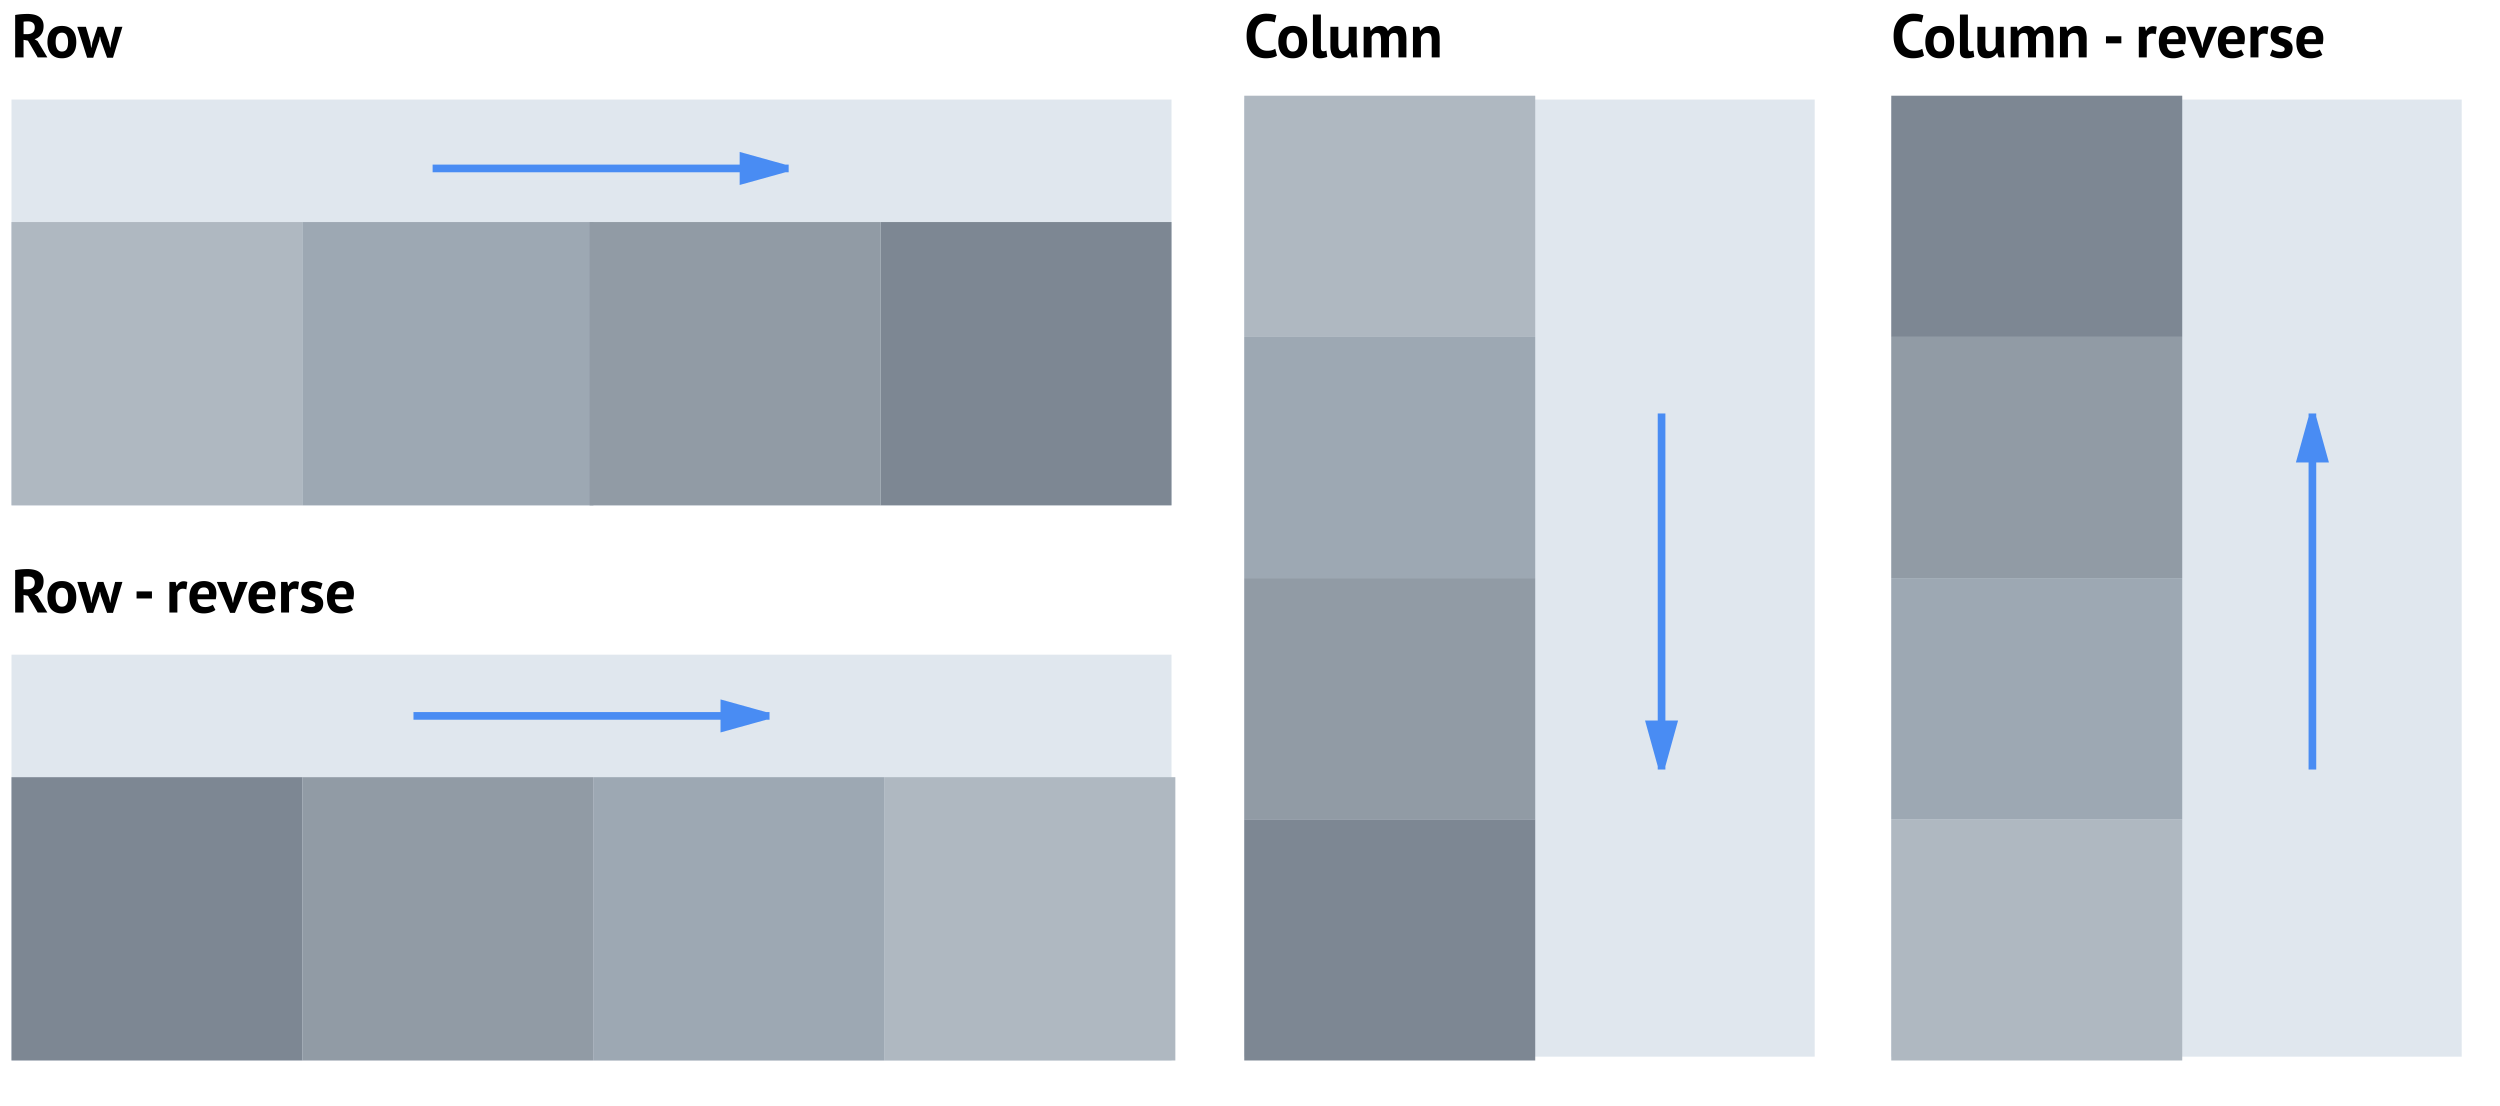 <svg width="653" height="289" xmlns="http://www.w3.org/2000/svg">
  <g fill="none" fill-rule="evenodd">
    <path fill="#E0E7EE" fill-rule="nonzero" d="M3 26h303v106H3z"/>
    <path fill="#AFB8C1" fill-rule="nonzero" d="M3 58h76v74H3z"/>
    <path fill="#9DA8B3" fill-rule="nonzero" d="M79 58h76v74H79z"/>
    <path fill="#7D8793" fill-rule="nonzero" d="M230 58h76v74h-76z"/>
    <path fill="#919BA5" fill-rule="nonzero" d="M154 58h76v74h-76z"/>
    <path d="M3.96 3.912a18.62 18.62 0 0 1 1.64-.208 23.364 23.364 0 0 1 1.56-.064c.523 0 1.037.048 1.544.144.507.096.96.261 1.36.496.4.235.72.557.96.968.24.41.36.925.36 1.544 0 .917-.213 1.664-.64 2.24a3.297 3.297 0 0 1-1.712 1.2l.784.496L12.376 15H9.848l-2.544-4.384-1.152-.208V15H3.96V3.912zm3.36 1.68c-.224 0-.445.005-.664.016a2.49 2.49 0 0 0-.504.064V8.92h.928c.608 0 1.093-.139 1.456-.416.363-.277.544-.736.544-1.376 0-.48-.15-.856-.448-1.128-.299-.272-.736-.408-1.312-.408zM12.392 11c0-1.355.33-2.397.992-3.128.661-.73 1.59-1.096 2.784-1.096.64 0 1.195.101 1.664.304.47.203.859.488 1.168.856.31.368.541.813.696 1.336.155.523.232 1.099.232 1.728 0 1.355-.328 2.397-.984 3.128-.656.73-1.581 1.096-2.776 1.096-.64 0-1.195-.101-1.664-.304a3.18 3.18 0 0 1-1.176-.856 3.595 3.595 0 0 1-.704-1.336A6.073 6.073 0 0 1 12.392 11zm2.144 0c0 .352.032.677.096.976.064.299.16.56.288.784.128.224.296.397.504.52.208.123.456.184.744.184.544 0 .95-.197 1.216-.592.267-.395.4-1.019.4-1.872 0-.736-.123-1.33-.368-1.784-.245-.453-.661-.68-1.248-.68-.512 0-.912.192-1.2.576-.288.384-.432 1.013-.432 1.888zm12.48-4l1.456 4.096.288 1.328h.064l.224-1.344L30.072 7h1.904l-2.464 8.08h-1.536L26.36 10.6l-.208-1.008h-.08l-.192 1.024-1.536 4.464H22.76L20.184 7h2.256l1.168 4.016.192 1.424h.08l.272-1.44 1.328-4h1.536z" fill="#000"/>
    <path d="M114 44h91m0 0l-10.8-3v6l10.8-3z" stroke="#498CF3" stroke-width="2" fill="#498CF3" stroke-linecap="square"/>
    <path fill="#E0E7EE" fill-rule="nonzero" d="M325 26h149v250H325z"/>
    <path fill="#AFB8C1" fill-rule="nonzero" d="M325 25h76v63h-76z"/>
    <path fill="#9DA8B3" fill-rule="nonzero" d="M325 88h76v63h-76z"/>
    <path fill="#7D8793" fill-rule="nonzero" d="M325 214h76v63h-76z"/>
    <path fill="#919BA5" fill-rule="nonzero" d="M325 151h76v63h-76z"/>
    <path d="M333.544 14.536c-.341.245-.776.421-1.304.528-.528.107-1.07.16-1.624.16a5.82 5.82 0 0 1-1.912-.312 4.09 4.09 0 0 1-1.592-1.008c-.459-.464-.824-1.067-1.096-1.808-.272-.741-.408-1.64-.408-2.696 0-1.099.152-2.019.456-2.76.304-.741.699-1.339 1.184-1.792a4.37 4.37 0 0 1 1.624-.976 5.683 5.683 0 0 1 1.792-.296c.64 0 1.181.043 1.624.128a5.93 5.93 0 0 1 1.096.304l-.432 1.856a3.172 3.172 0 0 0-.872-.256 7.963 7.963 0 0 0-1.224-.08c-.885 0-1.597.315-2.136.944-.539.63-.808 1.605-.808 2.928 0 .576.064 1.101.192 1.576.128.475.323.88.584 1.216.261.336.587.597.976.784.39.187.84.28 1.352.28.48 0 .885-.048 1.216-.144a3.59 3.59 0 0 0 .864-.368l.448 1.792zm.352-3.536c0-1.355.33-2.397.992-3.128.661-.73 1.59-1.096 2.784-1.096.64 0 1.195.101 1.664.304.47.203.859.488 1.168.856.31.368.541.813.696 1.336.155.523.232 1.099.232 1.728 0 1.355-.328 2.397-.984 3.128-.656.73-1.581 1.096-2.776 1.096-.64 0-1.195-.101-1.664-.304a3.18 3.18 0 0 1-1.176-.856 3.595 3.595 0 0 1-.704-1.336 6.073 6.073 0 0 1-.232-1.728zm2.144 0c0 .352.032.677.096.976.064.299.16.56.288.784.128.224.296.397.504.52.208.123.456.184.744.184.544 0 .95-.197 1.216-.592.267-.395.4-1.019.4-1.872 0-.736-.123-1.33-.368-1.784-.245-.453-.661-.68-1.248-.68-.512 0-.912.192-1.2.576-.288.384-.432 1.013-.432 1.888zm8.976 1.312c0 .373.048.645.144.816.096.17.25.256.464.256.128 0 .253-.01.376-.032.123-.021.275-.07.456-.144l.224 1.632c-.17.085-.432.17-.784.256a4.602 4.602 0 0 1-1.088.128c-.608 0-1.072-.141-1.392-.424-.32-.283-.48-.75-.48-1.4V3.8h2.08v8.512zM349.576 7v4.544c0 .65.077 1.12.232 1.408.155.288.456.432.904.432.395 0 .723-.117.984-.352s.456-.523.584-.864V7h2.08v5.568c0 .437.021.867.064 1.288a8.1 8.1 0 0 0 .192 1.144h-1.568l-.368-1.184h-.064a2.99 2.99 0 0 1-1.024 1.008c-.437.267-.955.4-1.552.4-.405 0-.768-.053-1.088-.16a1.788 1.788 0 0 1-.8-.528c-.213-.245-.376-.576-.488-.992-.112-.416-.168-.939-.168-1.568V7h2.08zm11.152 8v-4.352c0-.736-.07-1.259-.208-1.568-.139-.31-.427-.464-.864-.464-.363 0-.656.099-.88.296a1.88 1.88 0 0 0-.512.76V15h-2.08V7h1.616l.24 1.056h.064c.245-.341.557-.64.936-.896s.867-.384 1.464-.384c.512 0 .93.104 1.256.312.325.208.579.557.76 1.048a2.9 2.9 0 0 1 .944-.992c.384-.245.848-.368 1.392-.368.448 0 .83.053 1.144.16.315.107.57.29.768.552.197.261.344.61.44 1.048.096.437.144.992.144 1.664V15h-2.08v-4.496c0-.63-.067-1.101-.2-1.416-.133-.315-.43-.472-.888-.472-.373 0-.67.101-.888.304-.219.203-.381.48-.488.832V15h-2.08zm13.232 0v-4.544c0-.65-.093-1.12-.28-1.408-.187-.288-.504-.432-.952-.432-.395 0-.728.115-1 .344a1.91 1.91 0 0 0-.584.856V15h-2.08V7h1.648l.24 1.056h.064c.245-.341.57-.64.976-.896.405-.256.928-.384 1.568-.384.395 0 .747.053 1.056.16.31.107.57.283.784.528.213.245.373.579.48 1 .107.421.16.941.16 1.56V15h-2.08z" fill="#000"/>
    <path d="M434 109v91m0 0l3-10.8h-6l3 10.8z" stroke="#498CF3" stroke-width="2" fill="#498CF3" stroke-linecap="square"/>
    <path fill="#E0E7EE" fill-rule="nonzero" d="M494 26h149v250H494z"/>
    <path fill="#7D8793" fill-rule="nonzero" d="M494 25h76v63h-76z"/>
    <path fill="#919BA5" fill-rule="nonzero" d="M494 88h76v63h-76z"/>
    <path fill="#AFB8C1" fill-rule="nonzero" d="M494 214h76v63h-76z"/>
    <path fill="#9DA8B3" fill-rule="nonzero" d="M494 151h76v63h-76z"/>
    <path d="M502.544 14.536c-.341.245-.776.421-1.304.528-.528.107-1.07.16-1.624.16a5.82 5.82 0 0 1-1.912-.312 4.09 4.09 0 0 1-1.592-1.008c-.459-.464-.824-1.067-1.096-1.808-.272-.741-.408-1.64-.408-2.696 0-1.099.152-2.019.456-2.76.304-.741.699-1.339 1.184-1.792a4.37 4.37 0 0 1 1.624-.976 5.683 5.683 0 0 1 1.792-.296c.64 0 1.181.043 1.624.128a5.93 5.93 0 0 1 1.096.304l-.432 1.856a3.172 3.172 0 0 0-.872-.256 7.963 7.963 0 0 0-1.224-.08c-.885 0-1.597.315-2.136.944-.539.63-.808 1.605-.808 2.928 0 .576.064 1.101.192 1.576.128.475.323.88.584 1.216.261.336.587.597.976.784.39.187.84.28 1.352.28.48 0 .885-.048 1.216-.144a3.59 3.59 0 0 0 .864-.368l.448 1.792zm.352-3.536c0-1.355.33-2.397.992-3.128.661-.73 1.59-1.096 2.784-1.096.64 0 1.195.101 1.664.304.47.203.859.488 1.168.856.31.368.541.813.696 1.336.155.523.232 1.099.232 1.728 0 1.355-.328 2.397-.984 3.128-.656.73-1.581 1.096-2.776 1.096-.64 0-1.195-.101-1.664-.304a3.18 3.18 0 0 1-1.176-.856 3.595 3.595 0 0 1-.704-1.336 6.073 6.073 0 0 1-.232-1.728zm2.144 0c0 .352.032.677.096.976.064.299.16.56.288.784.128.224.296.397.504.52.208.123.456.184.744.184.544 0 .95-.197 1.216-.592.267-.395.4-1.019.4-1.872 0-.736-.123-1.33-.368-1.784-.245-.453-.661-.68-1.248-.68-.512 0-.912.192-1.2.576-.288.384-.432 1.013-.432 1.888zm8.976 1.312c0 .373.048.645.144.816.096.17.25.256.464.256.128 0 .253-.01.376-.032.123-.021.275-.07.456-.144l.224 1.632c-.17.085-.432.17-.784.256a4.602 4.602 0 0 1-1.088.128c-.608 0-1.072-.141-1.392-.424-.32-.283-.48-.75-.48-1.4V3.8h2.08v8.512zM518.576 7v4.544c0 .65.077 1.12.232 1.408.155.288.456.432.904.432.395 0 .723-.117.984-.352s.456-.523.584-.864V7h2.08v5.568c0 .437.021.867.064 1.288a8.1 8.1 0 0 0 .192 1.144h-1.568l-.368-1.184h-.064a2.99 2.99 0 0 1-1.024 1.008c-.437.267-.955.4-1.552.4-.405 0-.768-.053-1.088-.16a1.788 1.788 0 0 1-.8-.528c-.213-.245-.376-.576-.488-.992-.112-.416-.168-.939-.168-1.568V7h2.08zm11.152 8v-4.352c0-.736-.07-1.259-.208-1.568-.139-.31-.427-.464-.864-.464-.363 0-.656.099-.88.296a1.88 1.88 0 0 0-.512.76V15h-2.08V7h1.616l.24 1.056h.064c.245-.341.557-.64.936-.896s.867-.384 1.464-.384c.512 0 .93.104 1.256.312.325.208.579.557.76 1.048a2.9 2.9 0 0 1 .944-.992c.384-.245.848-.368 1.392-.368.448 0 .83.053 1.144.16.315.107.57.29.768.552.197.261.344.61.44 1.048.096.437.144.992.144 1.664V15h-2.08v-4.496c0-.63-.067-1.101-.2-1.416-.133-.315-.43-.472-.888-.472-.373 0-.67.101-.888.304-.219.203-.381.48-.488.832V15h-2.08zm13.232 0v-4.544c0-.65-.093-1.12-.28-1.408-.187-.288-.504-.432-.952-.432-.395 0-.728.115-1 .344a1.91 1.91 0 0 0-.584.856V15h-2.08V7h1.648l.24 1.056h.064c.245-.341.57-.64.976-.896.405-.256.928-.384 1.568-.384.395 0 .747.053 1.056.16.31.107.57.283.784.528.213.245.373.579.48 1 .107.421.16.941.16 1.56V15h-2.08zm7.12-5.52h4.016v1.84h-4.016V9.48zm12.992-.528a2.71 2.71 0 0 0-.896-.176c-.373 0-.685.099-.936.296-.25.197-.419.45-.504.76V15h-2.08V7h1.616l.24 1.056h.064c.181-.395.427-.699.736-.912.31-.213.672-.32 1.088-.32.277 0 .592.059.944.176l-.272 1.952zm7.6 5.36c-.32.256-.755.472-1.304.648a5.708 5.708 0 0 1-1.752.264c-1.29 0-2.235-.376-2.832-1.128-.597-.752-.896-1.784-.896-3.096 0-1.408.336-2.464 1.008-3.168.672-.704 1.616-1.056 2.832-1.056.405 0 .8.053 1.184.16.384.107.725.283 1.024.528.299.245.539.576.72.992.181.416.272.933.272 1.552 0 .224-.013.464-.04.72a9.399 9.399 0 0 1-.12.8h-4.8c.032.672.205 1.179.52 1.52.315.341.824.512 1.528.512.437 0 .83-.067 1.176-.2.347-.133.61-.27.792-.408l.688 1.36zm-2.976-5.872c-.544 0-.947.163-1.208.488-.261.325-.419.76-.472 1.304h2.976c.043-.576-.045-1.019-.264-1.328-.219-.31-.563-.464-1.032-.464zm7.248 2.752l.272 1.232h.08l.224-1.264L576.88 7h2.24l-3.344 8.08h-1.264L571.04 7h2.416l1.488 4.192zm11.152 3.12c-.32.256-.755.472-1.304.648a5.708 5.708 0 0 1-1.752.264c-1.29 0-2.235-.376-2.832-1.128-.597-.752-.896-1.784-.896-3.096 0-1.408.336-2.464 1.008-3.168.672-.704 1.616-1.056 2.832-1.056.405 0 .8.053 1.184.16.384.107.725.283 1.024.528.299.245.539.576.72.992.181.416.272.933.272 1.552 0 .224-.013.464-.04.72a9.399 9.399 0 0 1-.12.8h-4.8c.032.672.205 1.179.52 1.52.315.341.824.512 1.528.512.437 0 .83-.067 1.176-.2.347-.133.61-.27.792-.408l.688 1.36zM583.12 8.44c-.544 0-.947.163-1.208.488-.261.325-.419.76-.472 1.304h2.976c.043-.576-.045-1.019-.264-1.328-.219-.31-.563-.464-1.032-.464zm9.12.512a2.71 2.71 0 0 0-.896-.176c-.373 0-.685.099-.936.296-.25.197-.419.45-.504.76V15h-2.08V7h1.616l.24 1.056h.064c.181-.395.427-.699.736-.912.31-.213.672-.32 1.088-.32.277 0 .592.059.944.176l-.272 1.952zm4.512 3.84a.597.597 0 0 0-.272-.512 3.277 3.277 0 0 0-.672-.352c-.267-.107-.56-.216-.88-.328a3.306 3.306 0 0 1-.88-.464 2.541 2.541 0 0 1-.672-.752c-.181-.304-.272-.696-.272-1.176 0-.79.235-1.392.704-1.808.47-.416 1.147-.624 2.032-.624.608 0 1.157.064 1.648.192.49.128.875.272 1.152.432l-.464 1.504a10.606 10.606 0 0 0-.928-.304 4.116 4.116 0 0 0-1.136-.16c-.619 0-.928.24-.928.72 0 .192.09.347.272.464.181.117.405.227.672.328s.56.21.88.328c.32.117.613.27.88.456.267.187.49.43.672.728.181.299.272.683.272 1.152 0 .81-.259 1.448-.776 1.912-.517.464-1.293.696-2.328.696a5.685 5.685 0 0 1-1.592-.216c-.496-.144-.899-.312-1.208-.504l.576-1.552c.245.139.57.275.976.408.405.133.821.2 1.248.2.31 0 .557-.059.744-.176.187-.117.28-.315.28-.592zm9.84 1.52c-.32.256-.755.472-1.304.648a5.708 5.708 0 0 1-1.752.264c-1.29 0-2.235-.376-2.832-1.128-.597-.752-.896-1.784-.896-3.096 0-1.408.336-2.464 1.008-3.168.672-.704 1.616-1.056 2.832-1.056.405 0 .8.053 1.184.16.384.107.725.283 1.024.528.299.245.539.576.72.992.181.416.272.933.272 1.552 0 .224-.013.464-.04.72a9.399 9.399 0 0 1-.12.8h-4.8c.032.672.205 1.179.52 1.52.315.341.824.512 1.528.512.437 0 .83-.067 1.176-.2.347-.133.61-.27.792-.408l.688 1.36zm-2.976-5.872c-.544 0-.947.163-1.208.488-.261.325-.419.76-.472 1.304h2.976c.043-.576-.045-1.019-.264-1.328-.219-.31-.563-.464-1.032-.464z" fill="#000"/>
    <path d="M604 200v-91m0 0l-3 10.8h6l-3-10.8z" stroke="#498CF3" stroke-width="2" fill="#498CF3" stroke-linecap="square"/>
    <path fill="#E0E7EE" fill-rule="nonzero" d="M3 171h303v106H3z"/>
    <path fill="#AFB8C1" fill-rule="nonzero" d="M231 203h76v74h-76z"/>
    <path fill="#7D8793" fill-rule="nonzero" d="M3 203h76v74H3z"/>
    <path fill="#9DA8B3" fill-rule="nonzero" d="M155 203h76v74h-76z"/>
    <path fill="#919BA5" fill-rule="nonzero" d="M79 203h76v74H79z"/>
    <path d="M3.96 148.912a18.62 18.62 0 0 1 1.64-.208 23.364 23.364 0 0 1 1.56-.064c.523 0 1.037.048 1.544.144.507.096.96.261 1.36.496.4.235.72.557.96.968.24.41.36.925.36 1.544 0 .917-.213 1.664-.64 2.24a3.297 3.297 0 0 1-1.712 1.2l.784.496 2.56 4.272H9.848l-2.544-4.384-1.152-.208V160H3.96v-11.088zm3.36 1.68c-.224 0-.445.005-.664.016a2.49 2.49 0 0 0-.504.064v3.248h.928c.608 0 1.093-.139 1.456-.416.363-.277.544-.736.544-1.376 0-.48-.15-.856-.448-1.128-.299-.272-.736-.408-1.312-.408zM12.392 156c0-1.355.33-2.397.992-3.128.661-.73 1.59-1.096 2.784-1.096.64 0 1.195.101 1.664.304.47.203.859.488 1.168.856.31.368.541.813.696 1.336.155.523.232 1.099.232 1.728 0 1.355-.328 2.397-.984 3.128-.656.73-1.581 1.096-2.776 1.096-.64 0-1.195-.101-1.664-.304a3.18 3.18 0 0 1-1.176-.856 3.595 3.595 0 0 1-.704-1.336 6.073 6.073 0 0 1-.232-1.728zm2.144 0c0 .352.032.677.096.976.064.299.16.56.288.784.128.224.296.397.504.52.208.123.456.184.744.184.544 0 .95-.197 1.216-.592.267-.395.4-1.019.4-1.872 0-.736-.123-1.33-.368-1.784-.245-.453-.661-.68-1.248-.68-.512 0-.912.192-1.2.576-.288.384-.432 1.013-.432 1.888zm12.48-4l1.456 4.096.288 1.328h.064l.224-1.344 1.024-4.08h1.904l-2.464 8.08h-1.536l-1.616-4.48-.208-1.008h-.08l-.192 1.024-1.536 4.464H22.76L20.184 152h2.256l1.168 4.016.192 1.424h.08l.272-1.44 1.328-4h1.536zm8.656 2.48h4.016v1.84h-4.016v-1.84zm12.992-.528a2.71 2.71 0 0 0-.896-.176c-.373 0-.685.099-.936.296-.25.197-.419.45-.504.76V160h-2.08v-8h1.616l.24 1.056h.064c.181-.395.427-.699.736-.912.31-.213.672-.32 1.088-.32.277 0 .592.059.944.176l-.272 1.952zm7.6 5.36c-.32.256-.755.472-1.304.648a5.708 5.708 0 0 1-1.752.264c-1.29 0-2.235-.376-2.832-1.128-.597-.752-.896-1.784-.896-3.096 0-1.408.336-2.464 1.008-3.168.672-.704 1.616-1.056 2.832-1.056.405 0 .8.053 1.184.16.384.107.725.283 1.024.528.299.245.539.576.72.992.181.416.272.933.272 1.552 0 .224-.013.464-.04.72a9.399 9.399 0 0 1-.12.8h-4.8c.032.672.205 1.179.52 1.52.315.341.824.512 1.528.512.437 0 .83-.067 1.176-.2.347-.133.61-.27.792-.408l.688 1.36zm-2.976-5.872c-.544 0-.947.163-1.208.488-.261.325-.419.76-.472 1.304h2.976c.043-.576-.045-1.019-.264-1.328-.219-.31-.563-.464-1.032-.464zm7.248 2.752l.272 1.232h.08l.224-1.264 1.36-4.16h2.24l-3.344 8.08h-1.264L56.632 152h2.416l1.488 4.192zm11.152 3.12c-.32.256-.755.472-1.304.648a5.708 5.708 0 0 1-1.752.264c-1.29 0-2.235-.376-2.832-1.128-.597-.752-.896-1.784-.896-3.096 0-1.408.336-2.464 1.008-3.168.672-.704 1.616-1.056 2.832-1.056.405 0 .8.053 1.184.16.384.107.725.283 1.024.528.299.245.539.576.72.992.181.416.272.933.272 1.552 0 .224-.013.464-.04.72a9.399 9.399 0 0 1-.12.8h-4.8c.032.672.205 1.179.52 1.52.315.341.824.512 1.528.512.437 0 .83-.067 1.176-.2.347-.133.61-.27.792-.408l.688 1.36zm-2.976-5.872c-.544 0-.947.163-1.208.488-.261.325-.419.76-.472 1.304h2.976c.043-.576-.045-1.019-.264-1.328-.219-.31-.563-.464-1.032-.464zm9.12.512a2.71 2.71 0 0 0-.896-.176c-.373 0-.685.099-.936.296-.25.197-.419.45-.504.76V160h-2.08v-8h1.616l.24 1.056h.064c.181-.395.427-.699.736-.912.31-.213.672-.32 1.088-.32.277 0 .592.059.944.176l-.272 1.952zm4.512 3.84a.597.597 0 0 0-.272-.512 3.277 3.277 0 0 0-.672-.352c-.267-.107-.56-.216-.88-.328a3.306 3.306 0 0 1-.88-.464 2.541 2.541 0 0 1-.672-.752c-.181-.304-.272-.696-.272-1.176 0-.79.235-1.392.704-1.808.47-.416 1.147-.624 2.032-.624.608 0 1.157.064 1.648.192.49.128.875.272 1.152.432l-.464 1.504a10.606 10.606 0 0 0-.928-.304 4.116 4.116 0 0 0-1.136-.16c-.619 0-.928.24-.928.72 0 .192.09.347.272.464.181.117.405.227.672.328s.56.21.88.328c.32.117.613.27.88.456.267.187.49.43.672.728.181.299.272.683.272 1.152 0 .81-.259 1.448-.776 1.912-.517.464-1.293.696-2.328.696a5.685 5.685 0 0 1-1.592-.216c-.496-.144-.899-.312-1.208-.504l.576-1.552c.245.139.57.275.976.408.405.133.821.2 1.248.2.31 0 .557-.059.744-.176.187-.117.28-.315.28-.592zm9.84 1.52c-.32.256-.755.472-1.304.648a5.708 5.708 0 0 1-1.752.264c-1.29 0-2.235-.376-2.832-1.128-.597-.752-.896-1.784-.896-3.096 0-1.408.336-2.464 1.008-3.168.672-.704 1.616-1.056 2.832-1.056.405 0 .8.053 1.184.16.384.107.725.283 1.024.528.299.245.539.576.72.992.181.416.272.933.272 1.552 0 .224-.013.464-.04.72a9.399 9.399 0 0 1-.12.8h-4.8c.032.672.205 1.179.52 1.52.315.341.824.512 1.528.512.437 0 .83-.067 1.176-.2.347-.133.61-.27.792-.408l.688 1.36zm-2.976-5.872c-.544 0-.947.163-1.208.488-.261.325-.419.76-.472 1.304h2.976c.043-.576-.045-1.019-.264-1.328-.219-.31-.563-.464-1.032-.464z" fill="#000"/>
    <path d="M200 187h-91m91 0l-10.8-3v6l10.8-3z" stroke="#498CF3" stroke-width="2" fill="#498CF3" stroke-linecap="square"/>
  </g>
</svg>
